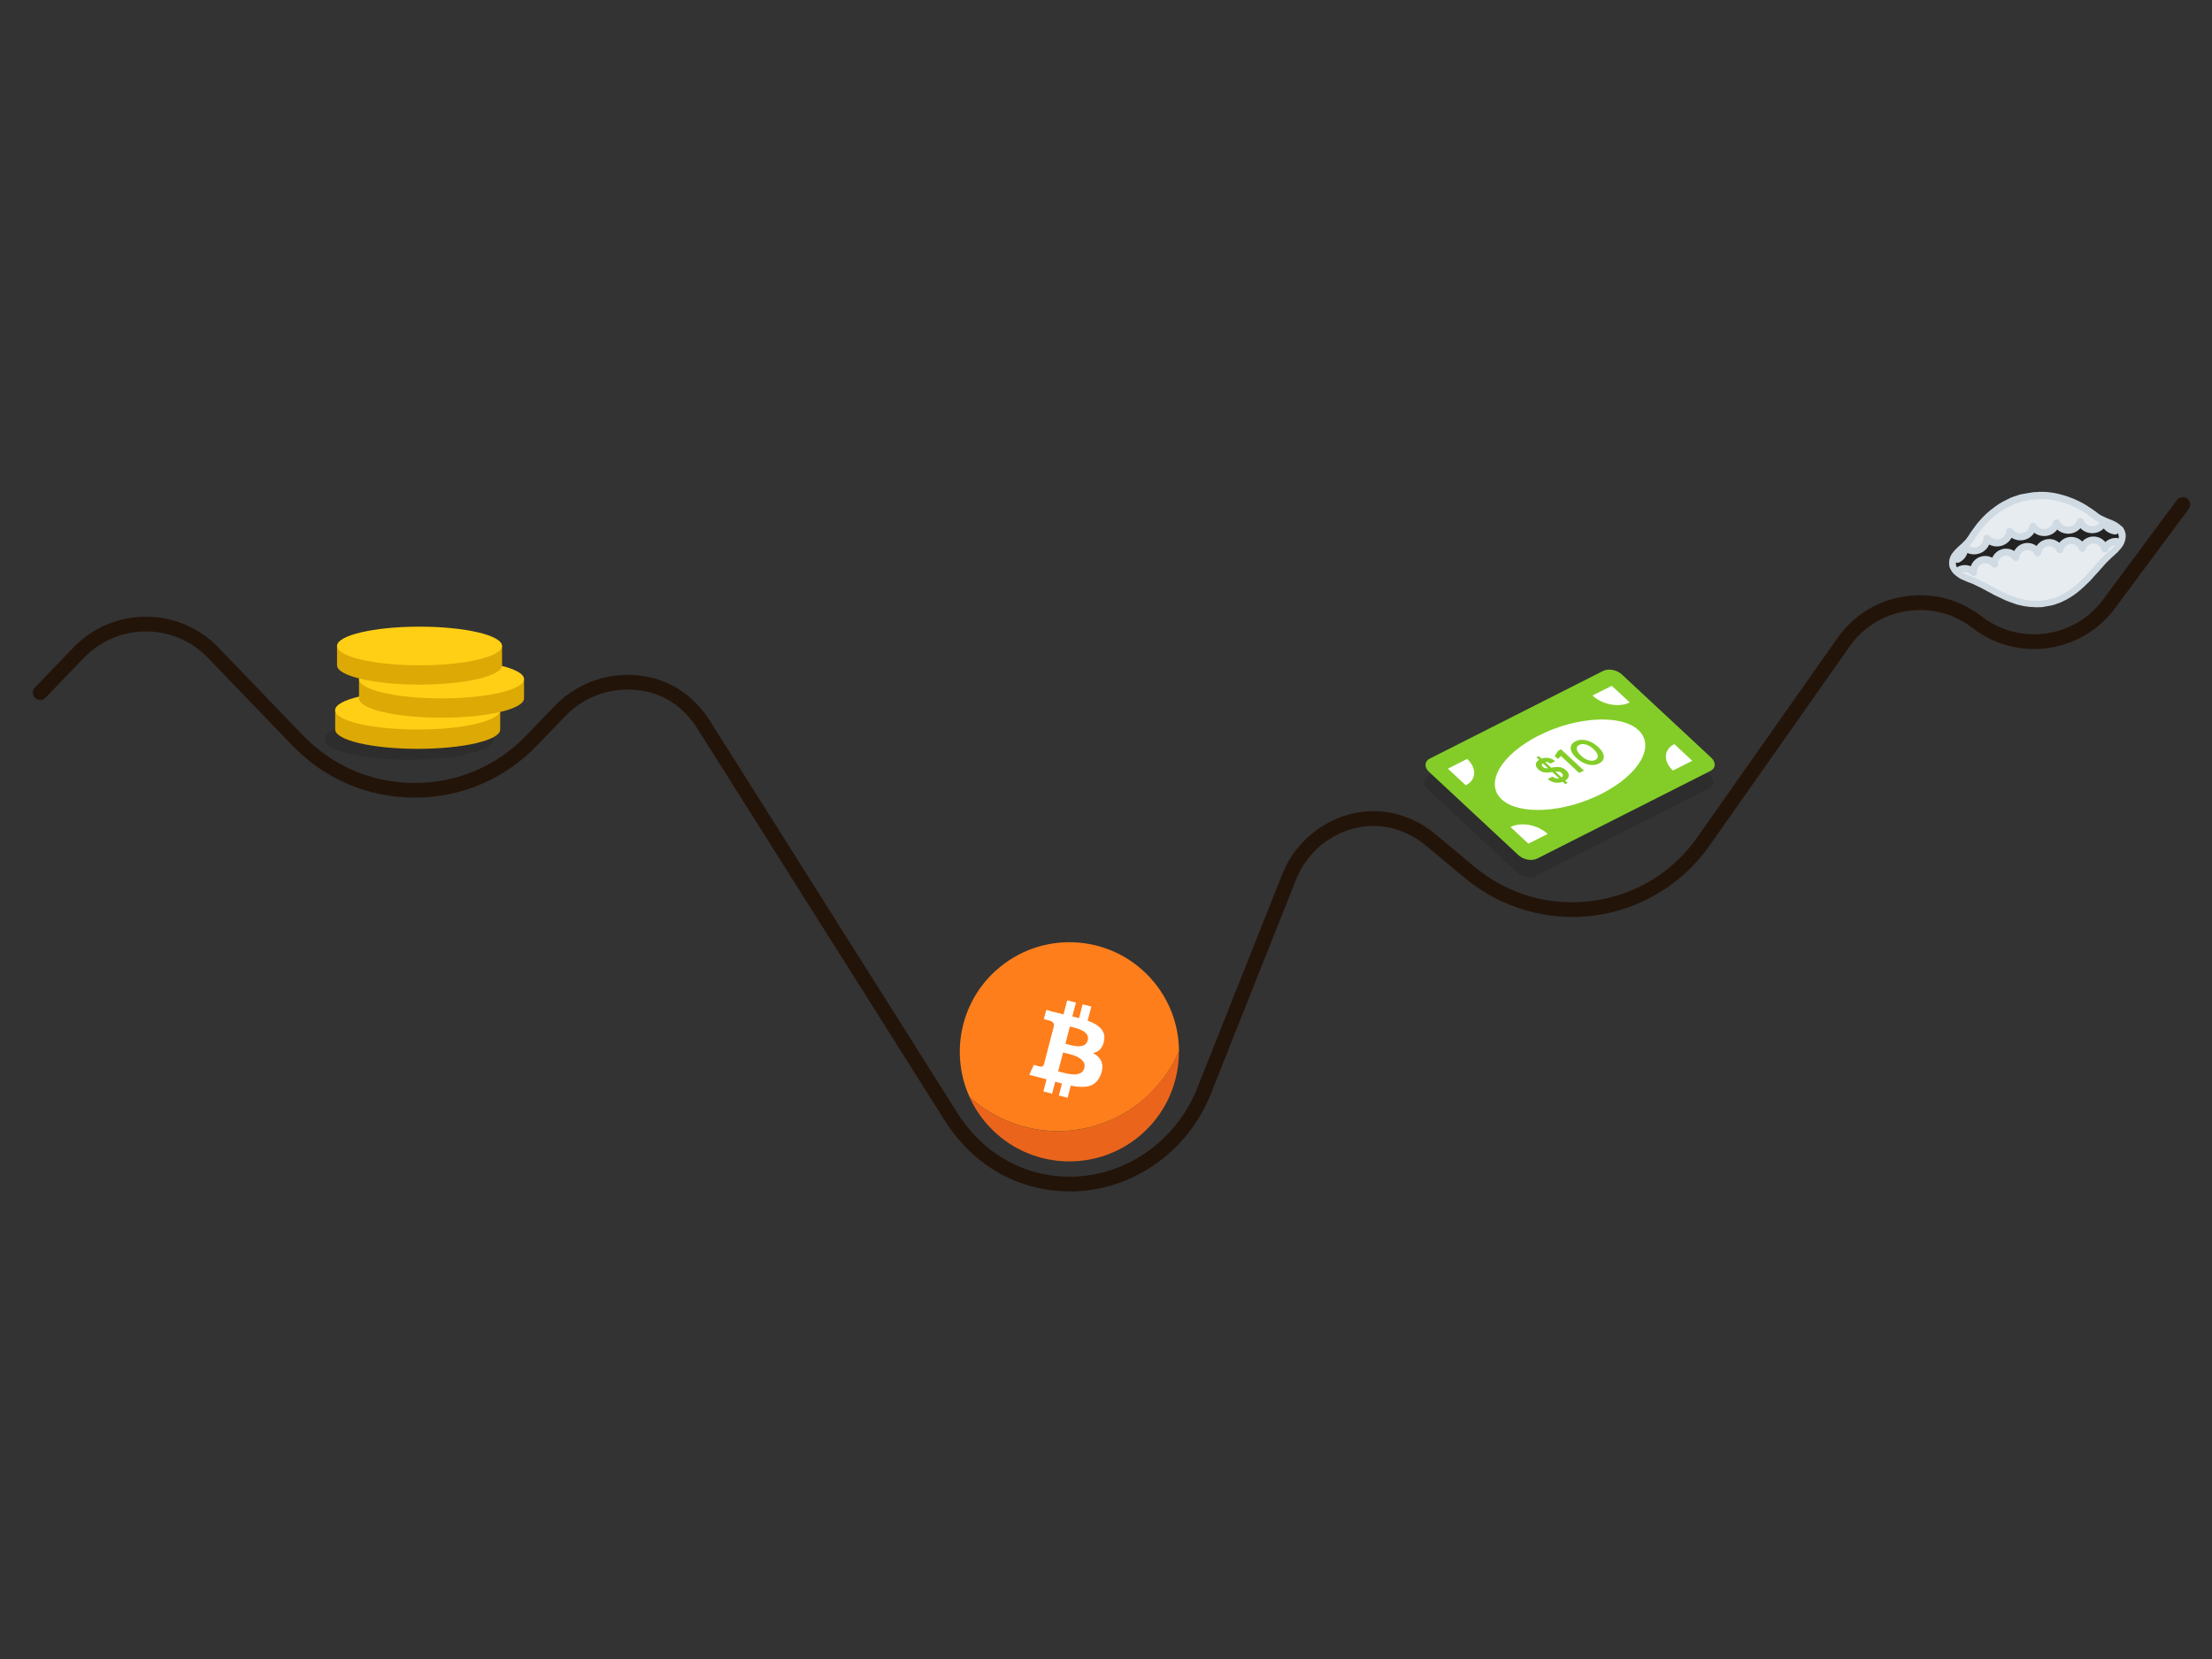<?xml version="1.0" encoding="UTF-8"?>
<svg id="Layer_1" data-name="Layer 1" xmlns="http://www.w3.org/2000/svg" width="300" height="225" viewBox="0 0 300 225">
  <rect x="0" y="0" width="300" height="225" fill="#333333" stroke="none"/>
  <defs>
    <style>
      .cls-1 {
        fill: #84cd29;
      }

      .cls-2 {
        fill: #fff;
      }

      .cls-3 {
        fill: #23140a;
      }

      .cls-4, .cls-5 {
        isolation: isolate;
      }

      .cls-6 {
        fill: #d0dae3;
      }

      .cls-5 {
        opacity: .35;
      }

      .cls-7 {
        fill: #232323;
      }

      .cls-8 {
        fill: #ff7e1c;
      }

      .cls-9 {
        fill: #dda905;
      }

      .cls-10 {
        fill: none;
      }

      .cls-11 {
        fill: #ea651b;
      }

      .cls-12 {
        fill: #e7ecf0;
      }

      .cls-13 {
        fill: #ffcf15;
      }
    </style>
  </defs>
  <g>
    <g>
      <path class="cls-11" d="m131.49,148.79c.63,1.4,1.5,2.72,2.59,3.91,5.55,6.05,14.95,6.45,21,.9,3.23-2.96,4.84-7.02,4.81-11.08-.96,2.28-2.42,4.4-4.37,6.19-6.85,6.29-17.28,6.21-24.03.08Z"/>
      <path class="cls-8" d="m134.98,131.7c-4.85,4.46-6.07,11.4-3.48,17.09,6.75,6.12,17.18,6.2,24.03-.08,1.94-1.79,3.4-3.9,4.37-6.19-.03-3.55-1.32-7.1-3.91-9.92-5.55-6.05-14.95-6.45-21-.9Z"/>
    </g>
    <path class="cls-2" d="m149.36,143.94c.22.49.2,1.07-.05,1.76-.32.83-.83,1.36-1.55,1.58-.62.18-1.46.17-2.54-.04l-.43,1.64-1.18-.31.42-1.62-.92-.24-.42,1.62-1.18-.31.43-1.64-2.34-.61.61-1.34.24.06c.38.12.63.17.75.17.17,0,.3-.1.38-.29l1.36-5.23c.02-.27-.07-.47-.28-.59-.13-.09-.43-.18-.9-.29l-.19-.05.33-1.25.72.21c.85.22,1.39.35,1.62.4l.5-1.9,1.18.31-.49,1.88.92.21.48-1.86,1.18.31-.5,1.9c.8.29,1.38.63,1.74,1.02.45.46.61,1.02.49,1.67-.15.96-.65,1.53-1.5,1.72h0c.56.28.93.65,1.11,1.09h0Zm-4.87-2.38l.19.05c.67.19,1.2.29,1.6.29.68,0,1.1-.26,1.24-.79s-.08-.97-.67-1.31c-.33-.19-.84-.36-1.54-.53-.12-.01-.19-.03-.22-.03l-.6,2.32h0Zm-.76,3.8c.82.23,1.44.35,1.89.36.81,0,1.29-.28,1.44-.86s-.12-1.06-.81-1.45c-.37-.22-.97-.42-1.8-.6l-.27-.07-.67,2.56.22.06h0Z"/>
  </g>
  <path class="cls-3" d="m145.06,161.58c-1.66,0-3.34-.21-5.01-.65-.43-.11-.86-.24-1.28-.38-4.26-1.41-8.03-4.44-10.6-8.51l-33.63-53.29c-1.39-2.2-3.39-3.84-5.63-4.61-4.28-1.46-9.06-.31-12.2,2.94l-3.91,4.06c-4.38,4.54-10.26,7.04-16.56,7.04s-12.19-2.5-16.56-7.04l-11.49-11.93c-2.22-2.3-5.2-3.57-8.4-3.57s-6.18,1.27-8.4,3.57l-5.22,5.42c-.38.4-1.02.41-1.41.03-.4-.38-.41-1.02-.03-1.41l5.22-5.42c2.6-2.7,6.09-4.19,9.84-4.19s7.24,1.49,9.84,4.19l11.49,11.93c3.99,4.15,9.37,6.43,15.12,6.43s11.13-2.28,15.12-6.43l3.91-4.06c3.67-3.81,9.28-5.16,14.29-3.44,2.67.92,5.04,2.85,6.68,5.43l33.63,53.29c2.32,3.68,5.71,6.41,9.54,7.68.38.13.77.24,1.16.35,8.9,2.34,18.27-2.57,21.8-11.43l11.52-28.98c2.57-6.46,9.59-10,15.99-8.06,1.74.53,3.34,1.39,4.76,2.57l5.36,4.46c4.5,3.74,10.17,5.38,15.97,4.61,5.8-.77,10.85-3.83,14.22-8.62l19.01-27.03c2.17-3.08,5.41-5.09,9.14-5.65,3.72-.56,7.42.4,10.4,2.7,2.5,1.93,5.6,2.76,8.73,2.33,3.13-.43,5.89-2.07,7.77-4.61l10-13.48c.33-.44.95-.54,1.4-.21.44.33.54.96.21,1.4l-10,13.48c-2.2,2.97-5.44,4.89-9.1,5.4-3.67.51-7.3-.46-10.23-2.72-2.54-1.97-5.7-2.78-8.88-2.3-3.18.48-5.95,2.19-7.8,4.82l-19.01,27.03c-3.64,5.17-9.32,8.62-15.59,9.45-6.27.83-12.65-1.01-17.52-5.05l-5.36-4.46c-1.21-1-2.57-1.74-4.06-2.19-5.42-1.65-11.37,1.38-13.55,6.88l-11.52,28.98c-3.24,8.15-10.97,13.27-19.16,13.27Z"/>
  <g>
    <g class="cls-5">
      <path class="cls-7" d="m207.99,110.8l-.34-.32c-.34.13-.69.16-1.06.1-.36-.06-.69-.22-.98-.48l.65-.33c.12.11.27.18.43.23.16.05.32.05.48.02l-.94-.87s-.08.01-.12.02c-.04,0-.08.02-.12.02-.34.05-.64.05-.91,0-.26-.05-.51-.18-.72-.38-.26-.23-.37-.47-.35-.71.03-.24.17-.44.44-.61l-.36-.33.32-.16.36.34c.31-.12.64-.15.97-.09.33.06.63.2.89.43l-.66.33c-.09-.08-.2-.14-.33-.18-.13-.04-.26-.05-.38-.02l.83.77s.07,0,.1-.02c.03,0,.07-.01.1-.02.22-.03.43-.05.64-.06.21,0,.41.03.61.1s.39.19.57.36c.15.14.26.3.31.46s.04.33-.03.49c-.07.16-.22.3-.43.43l.34.31-.32.16Zm-3.03-2.34c.09.09.2.14.32.17.12.02.25.03.39.01l-.74-.69c-.08.07-.12.14-.12.23s.05.18.15.27Zm2.56.85c-.12-.11-.25-.18-.39-.2s-.3-.03-.47-.01l.84.79c.11-.08.17-.17.17-.27,0-.1-.05-.2-.15-.3Z"/>
      <path class="cls-7" d="m209.88,109.29l-2.46-2.29-.43.39-.43-.4.47-.72.38-.19,3.11,2.89-.64.32Z"/>
      <path class="cls-7" d="m212.59,107.99c-.31.16-.64.23-1,.21-.35-.01-.71-.1-1.07-.27-.36-.16-.7-.39-1.02-.69-.32-.29-.54-.59-.66-.87-.12-.29-.14-.55-.06-.78s.28-.43.59-.59c.31-.16.64-.23,1-.21.35.01.71.1,1.08.27.36.17.7.4,1.02.69.32.3.54.59.66.87.12.29.14.55.05.78-.08.24-.28.43-.59.59Zm-.51-.48c.25-.13.36-.32.32-.58s-.22-.55-.56-.87c-.34-.32-.69-.53-1.04-.63-.35-.1-.66-.09-.91.04-.25.13-.36.32-.33.59.04.26.23.55.57.87.34.32.69.53,1.04.63.35.1.66.09.91-.04Z"/>
      <path class="cls-7" d="m215.98,106.27c-.31.16-.64.23-1,.21-.35-.01-.71-.1-1.07-.27-.36-.16-.7-.39-1.02-.69-.32-.29-.54-.59-.66-.87-.12-.29-.14-.55-.06-.78.09-.24.28-.43.59-.59.31-.16.64-.23,1-.21.35.01.71.1,1.08.27.36.17.7.4,1.02.69.32.3.54.59.66.87.12.29.14.55.05.78-.08.24-.28.43-.59.59Zm-.51-.48c.25-.13.36-.32.32-.58s-.22-.55-.56-.87c-.34-.32-.69-.53-1.04-.63-.35-.1-.66-.09-.91.04-.25.13-.36.32-.33.59.04.26.23.55.57.87.34.32.69.53,1.04.63.35.1.66.09.91-.04Z"/>
      <path class="cls-7" d="m219.38,104.56c-.31.16-.64.23-1,.21-.35-.01-.71-.1-1.07-.27-.36-.16-.7-.39-1.02-.69-.32-.29-.54-.58-.66-.87-.12-.29-.14-.55-.06-.78.09-.24.28-.43.59-.59.31-.16.64-.23,1-.21.35.01.71.1,1.08.27.36.17.7.4,1.02.69.32.3.54.59.66.87.12.29.14.55.05.78-.09.24-.28.43-.59.59Zm-.51-.48c.25-.13.36-.32.32-.58-.04-.26-.22-.55-.56-.87-.34-.32-.69-.53-1.04-.63-.35-.1-.66-.09-.91.04-.26.13-.36.32-.33.59.04.26.23.55.57.87.34.32.69.53,1.04.63.35.1.66.09.91-.04Z"/>
    </g>
    <g class="cls-5">
      <path class="cls-7" d="m231.9,105.12l-12.13-11.3c-.67-.62-1.8-.83-2.52-.47l-23.53,11.9c-.72.36-.76,1.17-.09,1.79l12.13,11.3c.67.62,1.8.83,2.52.47l23.53-11.9c.72-.37.76-1.17.09-1.79Z"/>
    </g>
    <g>
      <g>
        <path class="cls-1" d="m217.43,90.99l-23.53,11.9c-.72.36-.76,1.17-.09,1.79l12.13,11.3c.67.62,1.8.83,2.52.47l23.53-11.9c.72-.37.76-1.17.09-1.79l-12.13-11.3c-.67-.62-1.8-.83-2.52-.47Z"/>
        <path class="cls-2" d="m207.29,114.42l-2.43-2.26c1.44-.73,3.7-.31,5.04.94l-2.61,1.32Z"/>
        <path class="cls-2" d="m198.8,106.51l-2.43-2.26,2.61-1.32c1.34,1.25,1.26,2.85-.19,3.58Z"/>
        <path class="cls-2" d="m229.51,103.18l-2.62,1.32c-1.34-1.25-1.26-2.85.19-3.58l2.43,2.26Z"/>
        <path class="cls-2" d="m221.02,95.27c-1.45.73-3.7.31-5.04-.94l2.62-1.32,2.43,2.26Z"/>
        <path class="cls-2" d="m217.18,107.67c-5.12,2.59-11.18,2.92-13.52.74-2.34-2.18-.09-6.06,5.03-8.65,5.12-2.59,11.18-2.92,13.52-.74,2.35,2.18.09,6.06-5.03,8.65Z"/>
      </g>
      <polygon class="cls-10" points="224.74 101.36 206.1 110.79 201.71 106.69 220.34 97.26 224.74 101.36"/>
      <g class="cls-4">
        <path class="cls-1" d="m212.28,106.35l-.34-.32c-.34.13-.69.16-1.06.1-.36-.06-.69-.22-.98-.48l.65-.33c.12.11.27.18.43.23.16.05.32.05.48.02l-.94-.87s-.08.01-.12.02c-.04,0-.08.02-.12.02-.34.05-.64.05-.91,0s-.51-.18-.72-.38c-.26-.23-.37-.47-.35-.71s.17-.44.44-.61l-.36-.33.32-.16.36.34c.31-.12.64-.15.97-.09.34.06.63.2.89.43l-.65.33c-.09-.08-.2-.14-.33-.18-.13-.04-.26-.05-.38-.03l.83.77s.07,0,.1-.02c.03,0,.07-.01.1-.02.22-.03.43-.05.64-.06.21,0,.41.03.61.1.2.07.39.19.58.36.15.14.26.3.31.46.05.16.04.33-.03.49-.07.16-.21.31-.43.43l.34.31-.32.16Zm-3.03-2.34c.09.09.2.14.32.17.12.02.25.03.39.02l-.74-.69c-.08.07-.12.14-.12.23,0,.09.05.18.15.27Zm2.56.85c-.12-.11-.25-.18-.39-.2-.14-.02-.3-.03-.47-.01l.84.79c.11-.08.17-.17.17-.27,0-.1-.04-.2-.15-.3Z"/>
        <path class="cls-1" d="m214.17,104.83l-2.46-2.29-.43.39-.43-.4.48-.72.38-.19,3.11,2.89-.64.32Z"/>
        <path class="cls-1" d="m216.88,103.54c-.31.16-.64.23-1,.21-.35-.01-.71-.1-1.07-.27-.36-.16-.7-.39-1.02-.69-.32-.29-.54-.59-.66-.87-.12-.29-.14-.55-.06-.78.09-.24.28-.43.59-.59.31-.16.64-.23,1-.21s.71.1,1.07.27.7.4,1.02.69c.32.3.54.59.66.87.12.29.14.55.05.78-.09.24-.28.43-.59.59Zm-.51-.48c.25-.13.36-.32.32-.58-.04-.26-.22-.55-.56-.87-.34-.32-.69-.53-1.04-.63-.35-.1-.66-.09-.91.04-.26.13-.36.32-.33.59.04.26.23.55.57.87.34.32.69.53,1.04.63s.66.09.91-.04Z"/>
      </g>
    </g>
  </g>
  <g>
    <g class="cls-5">
      <path class="cls-7" d="m66.98,100.25c0,1.54-5.14,2.79-11.48,2.79s-11.48-1.25-11.48-2.79,5.14-2.79,11.48-2.79c6.34,0,11.48,1.25,11.48,2.79Z"/>
    </g>
    <g>
      <path class="cls-9" d="m67.84,98.94c0,1.45-5.01,2.62-11.19,2.62s-11.19-1.17-11.19-2.62v-2.62h22.38v2.62Z"/>
      <ellipse class="cls-13" cx="56.64" cy="96.32" rx="11.19" ry="2.62"/>
    </g>
    <g>
      <path class="cls-9" d="m71.07,94.72c0,1.45-5.01,2.62-11.19,2.62s-11.19-1.17-11.19-2.62v-2.62h22.38v2.62Z"/>
      <ellipse class="cls-13" cx="59.88" cy="92.1" rx="11.19" ry="2.62"/>
    </g>
    <g>
      <path class="cls-9" d="m68.09,90.23c0,1.45-5.01,2.62-11.19,2.62s-11.19-1.17-11.19-2.62v-2.62h22.38v2.62Z"/>
      <ellipse class="cls-13" cx="56.9" cy="87.61" rx="11.19" ry="2.62"/>
    </g>
  </g>
  <g>
    <path class="cls-6" d="m287.75,71.4c-.32-.34-.74-.62-1.3-.85-.09-.04-.19-.08-.28-.11-.08-.03-.16-.06-.24-.09l-.25-.11c-.09-.04-.18-.08-.27-.12-.09-.04-.17-.08-.26-.13-.07-.04-.14-.07-.21-.1l-.08-.05s-.04-.02-.06-.03c-.16-.08-.36-.25-.51-.38-.02-.01-.03-.03-.05-.04l-.12-.08c-.07-.06-.14-.1-.2-.14l-.07-.05s-.06-.05-.1-.07l-.12-.08c-.11-.09-.23-.17-.35-.22l-.03-.02s-.09-.06-.13-.09l-.33-.22s-.04-.02-.06-.03c-.12-.06-.23-.12-.34-.19-.14-.08-.29-.16-.44-.23l-.22-.1c-.15-.07-.3-.14-.46-.21-.29-.12-.59-.23-.87-.33l-.21-.07c-.07-.02-.14-.04-.21-.06-.04,0-.08-.02-.11-.03-.2-.07-.4-.12-.58-.16l-.12-.03c-.2-.04-.4-.09-.6-.13-.2-.04-.4-.06-.6-.08-.08,0-.17-.02-.25-.03-.21-.03-.42-.03-.62-.03-.12,0-.24,0-.36-.01-.12,0-.23,0-.32.02-.05,0-.1.01-.14.01-.36-.01-.76.06-1.16.13l-1.02.18s-.06.01-.09.02c0,0,0,0,0,0-.05,0-.09.02-.13.04-.01,0-.03.01-.04.01-.05.02-.1.03-.15.05-.1.04-.21.08-.33.11-.13.04-.27.08-.43.15-.06.01-.12.03-.18.06-.22.1-.42.2-.61.3l-.18.09c-.31.16-.6.31-.89.5-.33.21-.64.44-.91.67-.02.01-.03.02-.05.03-.04.03-.09.06-.13.1l-.15.12c-.15.12-.29.24-.43.37-.13.13-.26.26-.39.39l-.2.2c-.11.11-.21.23-.31.35-.08.09-.16.19-.24.27-.05.05-.08.1-.12.15-.01.02-.03.04-.04.05s-.03.03-.04.05l-.59.81c-.04.05-.09.12-.14.19h0l-.1.14s-.03.04-.04.06c-.13.24-.29.47-.43.65l-.07.09c-.05.07-.09.13-.13.17l-.03.03c-.16.17-.33.33-.5.49-.07.07-.15.14-.23.21-.09.08-.18.16-.27.24-.05.05-.09.09-.14.14-.03.03-.05.06-.08.08-.37.37-.77.81-.92,1.45-.05.21-.1.79.07,1.17.14.3.27.52.44.7.1.11.21.19.3.28l.11.09s.09.07.15.1c.11.09.29.23.45.3l.11.05c.23.11.47.22.72.32l.24.09c.2.07.39.14.59.23.23.1.44.21.67.32.17.09.34.17.52.25.01,0,.02.02.04.02.05.03.1.06.15.09.06.03.11.06.16.08.07.03.13.07.2.1.02.01.05.03.07.04.07.04.13.09.2.12.06.03.12.06.18.09.07.04.15.07.22.11.07.03.13.07.19.11.09.06.19.11.29.16.2.09.39.19.58.28.32.16.66.32,1,.47.33.14.67.26,1,.37.16.05.33.11.49.17.08.03.17.05.26.07h.06c.09.03.17.05.26.07.11.03.22.05.32.07.08.02.16.03.24.04.05,0,.09,0,.14.02.32.06.66.08.99.09.11,0,.21,0,.32.02.02,0,.04,0,.05,0h.18c.09,0,.19-.01.29-.02.07,0,.14,0,.22,0,.03,0,.06,0,.09,0l1.25-.22c.05-.01.11-.02.15-.04l.18-.04s.05-.01.08-.03c.12-.05.24-.09.37-.13.18-.06.37-.12.56-.21l.1-.05c.13-.06.27-.12.39-.19.02,0,.03-.01.05-.02.06-.02.11-.05.17-.08.1-.06.2-.12.3-.18.16-.1.33-.19.48-.29.83-.53,1.5-1.18,2.14-1.8l.14-.13c.08-.08.16-.16.23-.24.05-.06.11-.12.17-.18.05-.05.1-.11.15-.17.03-.03.05-.07.08-.1.12-.13.24-.26.36-.39.1-.11.2-.23.31-.33.06-.06.11-.12.16-.19.03-.04.05-.07.08-.1.17-.17.32-.35.47-.52.16-.19.32-.37.49-.53.29-.29.64-.62,1.01-.95.14-.12.28-.24.41-.37.06-.06.11-.12.16-.19.03-.03.05-.07.08-.1.5-.51.77-1.09.83-1.8.01-.14-.01-.26-.03-.39-.08-.42-.24-.75-.52-1.05Z"/>
    <path class="cls-7" d="m287.37,72.76c0,.09-.03.17-.04.26-.05-.02-.1-.04-.16-.05-.62-.06-1.21.15-1.64.55-.37-.45-.93-.74-1.55-.75-.61-.02-1.19.24-1.58.68-.4-.42-.98-.66-1.6-.63-.61.03-1.16.34-1.51.8-.44-.39-1.03-.58-1.64-.49s-1.13.43-1.44.92c-.47-.35-1.08-.49-1.67-.36-.6.13-1.09.52-1.36,1.04-.49-.31-1.11-.41-1.7-.23-.59.18-1.05.61-1.28,1.14-.52-.27-1.14-.32-1.72-.09-.57.23-1,.69-1.19,1.25-.54-.23-1.17-.22-1.72.05-.05.03-.1.06-.14.11-.04-.07-.09-.15-.13-.25-.03-.07-.04-.28-.03-.44.09.05.2.07.31.05.04,0,.08-.02.12-.04.55-.27.95-.73,1.13-1.28.53.23,1.15.25,1.72.03.57-.22,1-.65,1.23-1.18.51.27,1.12.34,1.71.16.58-.18,1.05-.57,1.32-1.08.49.31,1.09.43,1.68.3.6-.13,1.09-.49,1.4-.98.46.35,1.05.51,1.65.43.6-.08,1.13-.4,1.47-.86.43.39,1,.59,1.61.56.61-.04,1.16-.31,1.54-.75.39.42.95.67,1.56.68.61.01,1.18-.22,1.6-.63.36.45.9.74,1.51.8.16.02.31-.05.41-.17.04.09.08.19.1.34,0,.04.02.1.02.11Z"/>
    <path class="cls-12" d="m267.19,73.94c.1-.1.17-.2.23-.29l.05-.07c.15-.21.33-.45.48-.73l.1-.14s.02-.03.04-.05c.02-.03.04-.06.07-.09l.6-.81s.06-.08.09-.12c.01-.02.03-.04.04-.05.1-.1.19-.21.29-.32.09-.1.17-.2.26-.29l.2-.21c.12-.12.25-.25.37-.37.12-.12.25-.22.38-.33l.16-.13s.03-.02.05-.03c.04-.03.09-.06.13-.09.24-.21.52-.41.82-.6.26-.16.53-.31.82-.46l.18-.09c.19-.1.36-.19.57-.28.06-.01.11-.03.17-.05.1-.04.21-.07.32-.11.14-.04.28-.09.43-.15.02,0,.04-.01.05-.02.03,0,.06-.02.09-.03.01,0,.02,0,.03,0,.04,0,.08-.02.11-.03l.98-.18c.33-.06.68-.12.94-.11.11,0,.22,0,.3-.02.05,0,.11-.01.14-.01.14,0,.27.01.41.01.18,0,.35,0,.51.02.09.01.18.02.27.03.18.02.35.04.51.07.19.04.39.08.58.12l.12.03c.16.04.33.07.47.12.07.02.14.04.21.06.04,0,.07.02.11.03l.21.07c.29.1.56.2.81.31.15.06.29.13.43.2l.22.1c.13.06.25.13.37.2.12.07.25.14.38.2l.33.21s.03.02.05.03c.01,0,.02.01.03.02.05.04.11.07.16.1.06.03.12.07.17.11.02.02.04.03.06.05l.16.1s.06.05.09.07l.08.05s.07.04.1.07c.02.01.03.03.05.04l.12.08c.18.16.41.36.67.49l.08.05s.04.02.06.03c.07.03.13.07.2.1.02.01.04.02.07.03-.24.31-.62.5-1.03.49-.52-.01-.97-.33-1.14-.81-.07-.19-.25-.32-.46-.32-.2,0-.39.14-.45.33-.16.49-.61.83-1.13.86-.52.03-1-.25-1.21-.72-.08-.19-.28-.3-.48-.28-.2.02-.37.17-.42.37-.12.5-.53.87-1.05.95-.52.07-1.01-.17-1.26-.62-.1-.18-.3-.27-.5-.24h0c-.2.04-.36.2-.39.4-.08.51-.46.91-.97,1.02-.51.11-1.03-.09-1.32-.52-.11-.17-.32-.25-.52-.2-.2.05-.34.23-.35.43-.04.51-.38.94-.88,1.09-.5.15-1.04-.01-1.36-.42-.13-.16-.34-.22-.53-.15-.19.07-.32.25-.32.46,0,.51-.3.96-.79,1.16-.38.15-.79.11-1.13-.09.03-.03.06-.05.08-.08l.03-.03Z"/>
    <path class="cls-12" d="m286.66,74.15s-.06.07-.09.1c-.12.11-.24.22-.36.33-.39.34-.75.69-1.06.98-.2.19-.37.39-.54.59-.14.16-.28.32-.43.47-.06.06-.11.12-.16.19-.03.03-.05.07-.08.1-.12.12-.23.24-.34.37-.11.12-.21.24-.32.35-.05.05-.1.11-.15.17-.03.03-.05.07-.08.1-.07.07-.13.14-.19.21-.06.07-.13.14-.19.2l-.14.13c-.61.59-1.25,1.2-2,1.69-.15.09-.3.18-.45.27-.11.06-.21.12-.32.19-.01,0-.03.01-.04.02-.04.02-.08.03-.12.06-.11.06-.23.11-.35.17l-.1.05c-.13.06-.29.11-.45.17-.13.04-.26.09-.39.14l-.17.04s-.04,0-.07.02c0,0-.02,0-.03,0l-.14.02-.5.09-.56.1c-.08,0-.17,0-.25,0-.07,0-.15.01-.22,0-.01,0-.03,0-.05,0h-.17c-.1,0-.21,0-.31,0-.3-.01-.59-.03-.85-.08-.07-.01-.14-.02-.21-.03-.05,0-.1-.01-.15-.02-.1-.02-.2-.05-.3-.07-.09-.02-.19-.04-.28-.06l-.08-.02s-.08-.01-.12-.03c-.17-.06-.34-.12-.51-.17-.33-.11-.63-.21-.93-.34-.32-.14-.65-.29-.96-.45-.2-.1-.4-.19-.6-.29-.07-.03-.13-.07-.19-.11-.09-.06-.19-.11-.29-.16-.06-.03-.13-.06-.19-.09-.07-.03-.13-.07-.2-.1-.02-.01-.05-.03-.07-.04-.07-.05-.13-.09-.2-.12-.05-.03-.11-.05-.16-.08-.07-.04-.13-.07-.2-.1-.01,0-.02-.02-.04-.02-.05-.03-.1-.07-.16-.09-.17-.08-.33-.16-.49-.24-.23-.12-.47-.24-.73-.35-.21-.09-.42-.17-.64-.25l-.24-.09c-.22-.08-.43-.18-.65-.29l-.11-.05s-.08-.05-.13-.08c.41-.13.86-.01,1.15.32.14.15.36.2.55.12.19-.08.3-.28.28-.48-.06-.5.22-.96.7-1.15.47-.19.99-.05,1.29.35.12.16.34.23.53.16.19-.07.32-.25.31-.46-.02-.5.3-.94.78-1.09.48-.15.99.03,1.26.46.11.17.32.26.52.2s.34-.23.35-.43c.02-.5.37-.91.86-1.02.49-.11.98.11,1.21.56.1.18.3.28.5.25.2-.04.36-.2.38-.4.06-.5.44-.88.94-.95.5-.07.97.19,1.17.65.08.19.27.3.48.28.21-.02.37-.17.42-.37.1-.49.51-.84,1.02-.87.51-.03.95.27,1.11.75.06.19.25.33.45.32.21,0,.39-.14.44-.34.14-.48.58-.8,1.09-.78.51.01.93.35,1.05.84.05.2.22.34.43.36.04,0,.08,0,.11,0,.16-.03.3-.14.36-.29.16-.41.53-.67.96-.7-.02.02-.04.05-.06.07-.05.05-.1.11-.15.17Z"/>
  </g>
</svg>